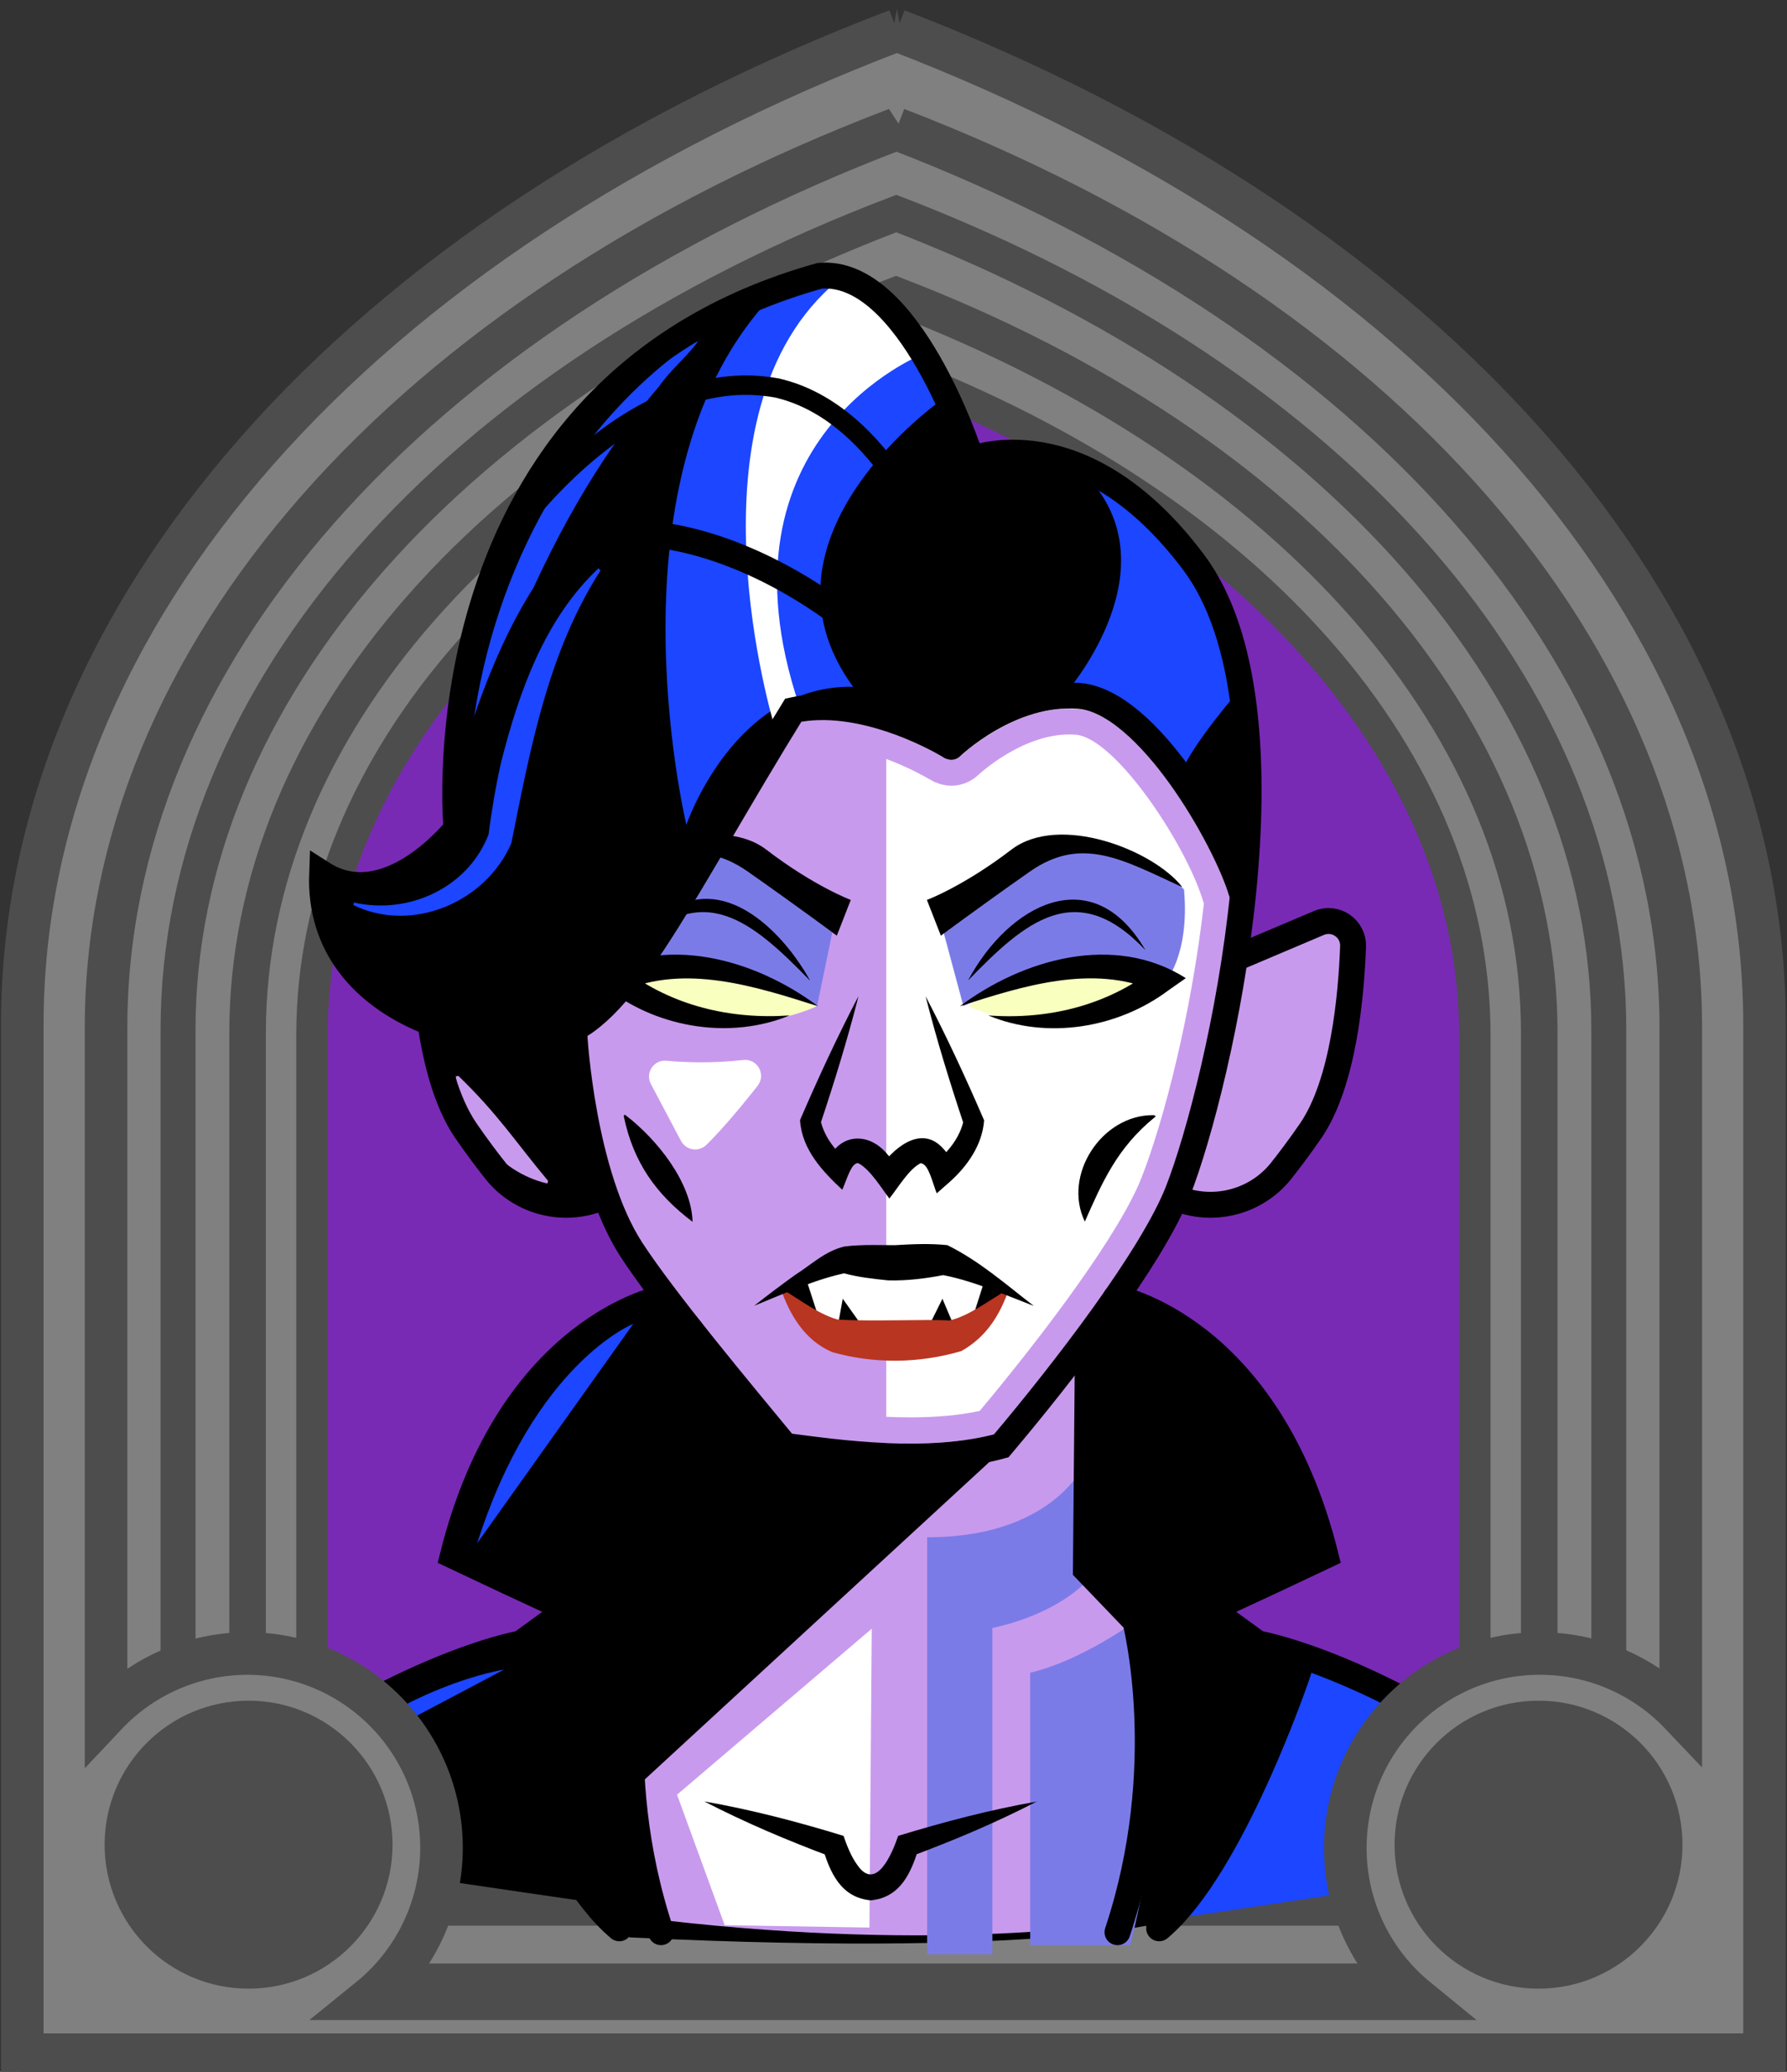 <svg id="Capa_2" xmlns="http://www.w3.org/2000/svg" xmlns:xlink="http://www.w3.org/1999/xlink" viewBox="0 0 69.02 80">
<rect x="0" y="0" width="69.02" height="80" fill="#333333" stroke="none"/>
<defs >
<style >
.cls-1{fill:#c89aed;}.cls-2{fill:#fff;}.cls-3{fill:#f8ffbf;}.cls-4{fill:#7b7be8;}.cls-5{fill:#a88347;}.cls-6{fill:#782ab5;}.cls-7,.cls-8{stroke-miterlimit:10;}.cls-7,.cls-8,.cls-9,.cls-10{stroke:#000;}.cls-7,.cls-8,.cls-9,.cls-10,.cls-11,.cls-12,.cls-13{fill:none;}.cls-8,.cls-9,.cls-10,.cls-11{stroke-linecap:round;}.cls-9{stroke-width:.75px;}.cls-9,.cls-10,.cls-11{stroke-linejoin:round;}.cls-14{fill:#1c46ff;}.cls-11{stroke:#deb778;stroke-dasharray:0 0 0 4.06;}.cls-15{fill:url(#USGS_19_Inundación_de_tierra);}.cls-16{fill:#deb778;}.cls-13{stroke:#1d1d1b;stroke-dasharray:0 0 2 2;stroke-width:.3px;}.cls-17{fill:#fcf0c5;}.cls-18{fill:#b83521;}
</style>
<pattern id="USGS_19_Inundación_de_tierra" x="0" y="0" width="72" height="72" patternTransform="translate(-92.48 -16135) rotate(-90)" patternUnits="userSpaceOnUse" viewBox="0 0 72 72">
<g >
<rect class="cls-12" width="72" height="72">
</rect>
<g >
<line class="cls-13" x1="71" y1="71" x2="144.44" y2="71">
</line>
<line class="cls-13" x1="71" y1="67" x2="144.44" y2="67">
</line>
<line class="cls-13" x1="71" y1="63" x2="144.44" y2="63">
</line>
<line class="cls-13" x1="71" y1="59" x2="144.44" y2="59">
</line>
<line class="cls-13" x1="71" y1="55" x2="144.44" y2="55">
</line>
<line class="cls-13" x1="71" y1="51" x2="144.44" y2="51">
</line>
<line class="cls-13" x1="71" y1="47" x2="144.44" y2="47">
</line>
<line class="cls-13" x1="71" y1="43" x2="144.44" y2="43">
</line>
<line class="cls-13" x1="71" y1="39" x2="144.44" y2="39">
</line>
<line class="cls-13" x1="71" y1="35" x2="144.44" y2="35">
</line>
<line class="cls-13" x1="71" y1="31" x2="144.44" y2="31">
</line>
<line class="cls-13" x1="71" y1="27" x2="144.44" y2="27">
</line>
<line class="cls-13" x1="71" y1="23" x2="144.44" y2="23">
</line>
<line class="cls-13" x1="71" y1="19" x2="144.44" y2="19">
</line>
<line class="cls-13" x1="71" y1="15" x2="144.44" y2="15">
</line>
<line class="cls-13" x1="71" y1="11" x2="144.44" y2="11">
</line>
<line class="cls-13" x1="71" y1="7" x2="144.44" y2="7">
</line>
<line class="cls-13" x1="71" y1="3" x2="144.44" y2="3">
</line>
</g>
<g >
<line class="cls-13" x1="-1" y1="71" x2="72.44" y2="71">
</line>
<line class="cls-13" x1="-1" y1="67" x2="72.44" y2="67">
</line>
<line class="cls-13" x1="-1" y1="63" x2="72.44" y2="63">
</line>
<line class="cls-13" x1="-1" y1="59" x2="72.44" y2="59">
</line>
<line class="cls-13" x1="-1" y1="55" x2="72.44" y2="55">
</line>
<line class="cls-13" x1="-1" y1="51" x2="72.44" y2="51">
</line>
<line class="cls-13" x1="-1" y1="47" x2="72.44" y2="47">
</line>
<line class="cls-13" x1="-1" y1="43" x2="72.44" y2="43">
</line>
<line class="cls-13" x1="-1" y1="39" x2="72.44" y2="39">
</line>
<line class="cls-13" x1="-1" y1="35" x2="72.44" y2="35">
</line>
<line class="cls-13" x1="-1" y1="31" x2="72.44" y2="31">
</line>
<line class="cls-13" x1="-1" y1="27" x2="72.44" y2="27">
</line>
<line class="cls-13" x1="-1" y1="23" x2="72.44" y2="23">
</line>
<line class="cls-13" x1="-1" y1="19" x2="72.44" y2="19">
</line>
<line class="cls-13" x1="-1" y1="15" x2="72.44" y2="15">
</line>
<line class="cls-13" x1="-1" y1="11" x2="72.44" y2="11">
</line>
<line class="cls-13" x1="-1" y1="7" x2="72.44" y2="7">
</line>
<line class="cls-13" x1="-1" y1="3" x2="72.44" y2="3">
</line>
<line class="cls-13" x1="1.04" y1="69" x2="74.48" y2="69">
</line>
<line class="cls-13" x1="1.04" y1="65" x2="74.48" y2="65">
</line>
<line class="cls-13" x1="1.04" y1="61" x2="74.48" y2="61">
</line>
<line class="cls-13" x1="1.04" y1="57" x2="74.48" y2="57">
</line>
<line class="cls-13" x1="1.04" y1="53" x2="74.48" y2="53">
</line>
<line class="cls-13" x1="1.04" y1="49" x2="74.48" y2="49">
</line>
<line class="cls-13" x1="1.04" y1="45" x2="74.48" y2="45">
</line>
<line class="cls-13" x1="1.04" y1="41" x2="74.48" y2="41">
</line>
<line class="cls-13" x1="1.04" y1="37" x2="74.48" y2="37">
</line>
<line class="cls-13" x1="1.04" y1="33" x2="74.48" y2="33">
</line>
<line class="cls-13" x1="1.04" y1="29" x2="74.48" y2="29">
</line>
<line class="cls-13" x1="1.04" y1="25" x2="74.48" y2="25">
</line>
<line class="cls-13" x1="1.04" y1="21" x2="74.48" y2="21">
</line>
<line class="cls-13" x1="1.04" y1="17" x2="74.48" y2="17">
</line>
<line class="cls-13" x1="1.04" y1="13" x2="74.48" y2="13">
</line>
<line class="cls-13" x1="1.04" y1="9" x2="74.48" y2="9">
</line>
<line class="cls-13" x1="1.04" y1="5" x2="74.48" y2="5">
</line>
<line class="cls-13" x1="1.04" y1="1" x2="74.48" y2="1">
</line>
</g>
<g >
<line class="cls-13" x1="-73" y1="71" x2=".44" y2="71">
</line>
<line class="cls-13" x1="-73" y1="67" x2=".44" y2="67">
</line>
<line class="cls-13" x1="-73" y1="63" x2=".44" y2="63">
</line>
<line class="cls-13" x1="-73" y1="59" x2=".44" y2="59">
</line>
<line class="cls-13" x1="-73" y1="55" x2=".44" y2="55">
</line>
<line class="cls-13" x1="-73" y1="51" x2=".44" y2="51">
</line>
<line class="cls-13" x1="-73" y1="47" x2=".44" y2="47">
</line>
<line class="cls-13" x1="-73" y1="43" x2=".44" y2="43">
</line>
<line class="cls-13" x1="-73" y1="39" x2=".44" y2="39">
</line>
<line class="cls-13" x1="-73" y1="35" x2=".44" y2="35">
</line>
<line class="cls-13" x1="-73" y1="31" x2=".44" y2="31">
</line>
<line class="cls-13" x1="-73" y1="27" x2=".44" y2="27">
</line>
<line class="cls-13" x1="-73" y1="23" x2=".44" y2="23">
</line>
<line class="cls-13" x1="-73" y1="19" x2=".44" y2="19">
</line>
<line class="cls-13" x1="-73" y1="15" x2=".44" y2="15">
</line>
<line class="cls-13" x1="-73" y1="11" x2=".44" y2="11">
</line>
<line class="cls-13" x1="-73" y1="7" x2=".44" y2="7">
</line>
<line class="cls-13" x1="-73" y1="3" x2=".44" y2="3">
</line>
<line class="cls-13" x1="-70.96" y1="69" x2="2.48" y2="69">
</line>
<line class="cls-13" x1="-70.96" y1="65" x2="2.48" y2="65">
</line>
<line class="cls-13" x1="-70.96" y1="61" x2="2.48" y2="61">
</line>
<line class="cls-13" x1="-70.96" y1="57" x2="2.48" y2="57">
</line>
<line class="cls-13" x1="-70.96" y1="53" x2="2.48" y2="53">
</line>
<line class="cls-13" x1="-70.96" y1="49" x2="2.48" y2="49">
</line>
<line class="cls-13" x1="-70.96" y1="45" x2="2.48" y2="45">
</line>
<line class="cls-13" x1="-70.96" y1="41" x2="2.48" y2="41">
</line>
<line class="cls-13" x1="-70.96" y1="37" x2="2.48" y2="37">
</line>
<line class="cls-13" x1="-70.96" y1="33" x2="2.48" y2="33">
</line>
<line class="cls-13" x1="-70.96" y1="29" x2="2.48" y2="29">
</line>
<line class="cls-13" x1="-70.96" y1="25" x2="2.48" y2="25">
</line>
<line class="cls-13" x1="-70.96" y1="21" x2="2.48" y2="21">
</line>
<line class="cls-13" x1="-70.96" y1="17" x2="2.48" y2="17">
</line>
<line class="cls-13" x1="-70.96" y1="13" x2="2.48" y2="13">
</line>
<line class="cls-13" x1="-70.96" y1="9" x2="2.48" y2="9">
</line>
<line class="cls-13" x1="-70.96" y1="5" x2="2.48" y2="5">
</line>
<line class="cls-13" x1="-70.96" y1="1" x2="2.48" y2="1">
</line>
</g>
</g>
</pattern>
</defs>

  <path
     id="path7641-4"
     style="fill:#782ab5;fill-opacity:1;stroke:#4d4d4d;stroke-width:1.622;stop-color:#000000"
     d="M 34.9,1.694 C 14.323,9.527 1.63,23.954 1.569,39.581 V 79.197 H 67.964 V 39.581 C 67.958,23.99 55.374,9.571 34.9,1.694 Z"/>
  <path
     id="path7641-7"
     style="fill:#808080;stroke:#4d4d4d;stroke-width:1.483;stop-color:#000000"
     d="M 34.629,5.043 C 15.816,12.204 4.154,25.395 4.154,39.683 V 76.559 H 64.859 V 39.683 c 0,-14.255 -11.51,-27.438 -30.23,-34.64 z m -0.012,3.436 C 51.537,14.988 61.942,26.904 61.942,39.789 v 33.828 H 7.072 v -33.828 c 0,-12.914 10.54,-24.837 27.545,-31.31 z"/>
  <path
     id="path7641-7-8"
     style="fill:#808080;stroke:#4d4d4d;stroke-width:1.35;stop-color:#000000"
     d="M 34.618,8.246 C 17.491,14.766 6.876,26.774 6.876,39.781 v 33.57 H 62.138 v -33.57 c 0,-12.977 -10.478,-24.978 -27.52,-31.535 z m -0.011,3.128 c 15.403,5.926 24.875,16.774 24.875,28.503 V 70.672 H 9.532 V 39.877 c 0,-11.756 9.595,-22.61 25.075,-28.503 z"/>
  <path
     id="path7641-7-8-0"
     style="fill:#808080;stroke:#4d4d4d;stroke-width:1.214;stop-color:#000000"
     d="M 34.607,11.526 C 19.207,17.389 9.662,28.186 9.662,39.881 V 70.066 H 59.352 V 39.881 c 0,-11.668 -9.422,-22.459 -24.745,-28.355 z m -0.01,2.812 c 13.85,5.329 22.366,15.083 22.366,25.629 V 67.657 H 12.05 V 39.968 c 0,-10.571 8.627,-20.33 22.547,-25.629 z"/>


<g id="Characters">
<g >
<g >
<path class="cls-14" d="M59.31,69.11s-4.94-4.77-9.97-5.11c-2.6,6.5-3.75,10.05-3.75,10.05,0,0,12.6-1.84,12.76-2.08s.95-2.86,.95-2.86Z">
</path>
<path d="M30.32,49.77s-5.18-1.47-10.03,4.28c-2.04,2.75-2.81,6.13-2.81,6.13l4.47,1.98-3.32,2.49s1.85,7.28,5.69,10.16c17.25,.83,21.28-.77,21.28-.77,0,0,3.83-7.22,4.35-9.46-2.94-2.49-3.13-2.36-3.13-2.36l4.28-2.17s-1.28-8.88-8.69-10.48c-7.03-.32-12.08,.19-12.08,.19Z">
</path>
<path d="M23.51,73.55l-5.03-9.46s-6.34,2.01-8.75,4.83c1.11,2.52,2.11,2.92,2.11,2.92,0,0,9.56,1.41,11.67,1.71Z">
</path>
<path class="cls-1" d="M16.63,38.66s.34,3.71,2.11,5.9,4.64,1.77,4.64,1.77l3.63,5.56-.42,8.6-1.77,2.19s-1.43,7.76,.84,11.47c10.88,1.26,17.71,.08,17.71,.08,0,0,2.36-6.41,.51-11.72l-1.69-1.68-.17-9.28s2.87-2.78,3.54-5.31c2.95,.76,5.65-2.45,6.16-4.47s.42-5.65,.42-5.65c0,0-.67-.76-1.35-.25s-2.95,1.26-2.95,1.26l.25-3.88s-.42-7.84-5.06-9.44-20.15,5.48-26.39,14.84Z">
</path>
<polygon class="cls-2" points="33.67 62.89 26.15 69.3 27.99 74.34 33.58 74.43 33.67 62.89">
</polygon>
<path class="cls-2" d="M34.23,27.53v28.87l4.33-.63s5.74-6,7-9.53c1.58-5.1,2.44-12.57,2.44-12.57,0,0-3.89-6.77-6.31-7s-4.86,2.13-4.86,2.13l-2.6-1.26Z">
</path>
<path class="cls-1" d="M41.29,28.36h0c.09,0,.17,0,.26,.01,1.52,.12,4.26,4.22,4.93,6.46,0,.02,.01,.04,.02,.05-.49,4.31-1.55,8.39-2.4,10.57-.83,2.14-3.74,6.02-6.26,9.03-.77,.17-1.68,.25-2.69,.25-1.46,0-2.89-.17-4.04-.32l-.03-.04-.16-.19c-1.66-2.02-4.17-5.07-5.27-6.74-1.33-2.05-1.79-5.67-1.92-6.97,1.73-1.37,3.31-4.05,5.42-7.64,.83-1.43,1.62-2.75,2.39-4.03,.07,0,.14,0,.22,0,1.9,0,3.9,1.15,4.12,1.28l.06,.03s.06,.03,.09,.05l.09,.05h.02c.1,.04,.2,.08,.32,.1,.09,.02,.18,.03,.28,.03,.38,0,.75-.14,1.05-.42,.02-.02,1.67-1.56,3.51-1.56m0-1c-2.26,0-4.18,1.82-4.2,1.84-.1,.09-.23,.14-.36,.14-.03,0-.06,0-.09,0-.09-.02-.16-.06-.22-.11,0-.01-.02-.01-.03-.01-.45-.27-2.54-1.41-4.63-1.41-.27,0-.55,.02-.81,.06-.99,1.62-1.87,3.11-2.66,4.47-2.26,3.84-3.86,6.56-5.6,7.66h0c0,.06,.32,5.22,2.12,8,1.16,1.77,3.77,4.93,5.49,7.02l.29,.35h.1c1.16,.16,2.78,.37,4.46,.37,1.1,0,2.22-.09,3.24-.35,2.64-3.13,5.74-7.25,6.64-9.57,.9-2.3,2.02-6.65,2.5-11.14-.03-.04-.07-.06-.08-.11-.61-2.05-3.51-7.01-5.82-7.19-.11,0-.23-.01-.34-.01h0Z">
</path>
<path d="M38.89,55.83l-14.42,13.28,.34-6.42,2.19-10.79,3.54,4.03s7.3-.09,8.35-.09Z">
</path>
<path d="M37.76,17.64s-2.89-7.11-5.77-6.97-7.32,2.53-11.41,8.24-2.68,13.03-2.68,13.03c0,0-2.82,3.59-5.7,1.83,.84,4.93,4.3,5.99,6.97,6.48s3.59-.49,5.14-2.32,5.49-10.28,6.55-10.7,5.91,1.34,5.91,1.34c0,0,.21-8.31,.99-10.91Z">
</path>
<path class="cls-14" d="M36.44,15.39s-7.72,5.33-3.49,11.13c-4.6-.09-6.44,5.33-6.44,5.33,0,0-3.4-14.16,3.77-20.87,2.57-.64,4.84,2.16,6.16,4.41Z">
</path>
<path class="cls-2" d="M35.67,13.66s-8.27,3.22-4.81,13.56c-.72,.41-.94,.85-.94,.85,0,0-3.73-12.17,2.46-17.25,2.09,.52,3.29,2.84,3.29,2.84Z">
</path>
<path class="cls-14" d="M23.2,22.02c-2.04,3.17-2.72,6.91-3.45,10.54-.98,2.28-3.83,3.49-6.1,2.39,0,0,.02-.1,.02-.1,2.11,.48,4.41-.57,5.2-2.63,.1-.81,.28-1.88,.48-2.77,.69-2.72,1.68-5.55,3.77-7.51,0,0,.06,.08,.06,.08h0Z">
</path>
<path class="cls-14" d="M18.19,28.62c.67-6.04,3.61-12.02,8.7-15.5,0,0,.06,.08,.06,.08-.48,.64-1.07,1.1-1.5,1.73-2.41,2.8-4.16,6.05-5.58,9.44-.58,1.4-1.07,2.81-1.57,4.25,0,0-.1,0-.1,0h0Z">
</path>
<path d="M36.77,28.56l.53-10.82s3.07-1.05,6.83,1.66,4.73,10.16,3.85,15.59c-3.33-6.83-4.47-8.32-6.31-8.32s-4.91,1.89-4.91,1.89Z">
</path>
<path class="cls-4" d="M31.56,38.84l.67-3.24s-3.6-3.12-4.76-2.75c-2.14,3.18-2.87,5.07-2.87,5.07,0,0,3.42-1.04,6.96,.92Z">
</path>
<path class="cls-4" d="M37.21,38.85l-.86-3.2s2.57-2.75,4.46-2.97,4,.86,4.92,1.66c.23,2.57-.74,3.6-.74,3.6,0,0-1.54-.74-3.55-.46s-4.23,1.37-4.23,1.37Z">
</path>
<path class="cls-3" d="M24.38,37.99s1.3-.88,3.34-.53,3.85,1.38,3.85,1.38c0,0-1.37,.72-3.49,.64s-3.7-1.49-3.7-1.49Z">
</path>
<path class="cls-3" d="M44.58,37.99s-1.3-.88-3.34-.53-3.85,1.38-3.85,1.38c0,0,1.37,.72,3.49,.64s3.7-1.49,3.7-1.49Z">
</path>
<path d="M22.02,39.28s.65,5.55,1.46,6.74c-4.04,.92-5.12-1.13-5.99-3.02s-.75-3.56-.75-3.56c0,0,2.8,.11,5.28-.16Z">
</path>
<path class="cls-1" d="M17.7,41.54c1.56,1.51,2.16,2.49,3.47,4.06,0,0-.03,.1-.03,.1-1.93-.45-3.25-2.24-3.54-4.14,0,0,.1-.01,.1-.01h0Z">
</path>
<path class="cls-14" d="M41.14,26.79s4-4.52,1.11-8.09c5.2,2.73,5.71,7.84,5.71,7.84,0,0-1.96,2.22-2.39,3.41-1.62-1.87-1.7-2.98-4.43-3.15Z">
</path>
<path class="cls-2" d="M25.75,40.96c.75,.07,1.8,.1,2.96-.03,.55-.06,.89,.57,.55,1-.94,1.19-1.57,1.88-1.98,2.28-.3,.29-.78,.21-.98-.16l-1.16-2.19c-.23-.43,.11-.95,.6-.9Z">
</path>
<path class="cls-4" d="M43.85,62.6s-2.06,1.52-4.06,1.99v10.52h3.86s2.07-7.42,.2-12.51Z">
</path>
<path class="cls-4" d="M42.11,56.11s-1.05,3.25-6.3,3.25v16.1h2.52v-12.6s2.48-.44,3.85-2.02c0-2.73-.07-4.72-.07-4.72Z">
</path>
<path d="M34.49,51.45l-2.49-.05s-2.02-1.13-1.73-1.66c1.89-.79,2.84-1.09,2.84-1.09l3.5,.06,2.13,1.03s.43,.3-.35,.84-3.89,.87-3.89,.87Z">
</path>
<polygon class="cls-2" points="31.14 49.4 31.6 50.82 32.39 51.03 32.55 50.15 33.26 51.15 35.92 51.12 36.4 50.15 36.84 51.19 37.61 50.75 38.04 49.4 36.61 48.71 32.28 48.62 31.14 49.4">
</polygon>
<path class="cls-18" d="M30.13,49.73c.75,.44,1.54,1.07,2.33,1.25,0,0-.12-.03-.12-.03,1.29,.09,3.5-.02,4.33,.04,.78-.18,1.55-.8,2.3-1.22-.34,.99-.86,1.85-1.84,2.4-1.63,.48-3.36,.5-4.99,.04-1.07-.46-1.64-1.45-1.99-2.46h0Z">
</path>
<path class="cls-8" d="M36.64,28.78c-.57-.33-3.45-1.91-6-1.36-4.27,6.91-6.41,11.69-8.95,12.51s-9.46-.61-9.25-6.2c2.54,1.63,5.19-1.73,5.19-1.73,0,0-1.63-16.98,14.03-21.35,3.46-.31,5.8,6.91,5.8,6.91,0,0-.7,5.52-.71,11.16,0,.05-.05,.09-.1,.06Z">
</path>
<path class="cls-8" d="M37.51,17.73s4.29-1.75,8.59,3.98,1.01,20.17-.6,24.28c-.99,2.53-4.37,6.93-6.83,9.84-2.84,.78-6.35,.26-8.34,0-1.79-2.17-4.67-5.62-5.94-7.57-1.9-2.92-2.2-8.23-2.2-8.23">
</path>
<path class="cls-10" d="M17.63,31.99s1.65-8.34,5.32-11.25c4.64-1.04,11.95,3.53,13.79,8.1,0,0,2.25-2.18,4.93-1.97s5.68,5.57,6.27,7.55">
</path>
<path class="cls-9" d="M19.65,20.77s4.66-6.83,10.35-5.79c4.09,.93,6.41,6.36,6.83,8.69">
</path>
<path class="cls-8" d="M47.78,36.98l3.16-1.34c.64-.27,1.34,.21,1.32,.9-.07,1.92-.37,5.25-1.62,7.1-.44,.64-.84,1.17-1.19,1.61-.92,1.12-2.44,1.55-3.81,1.09h0">
</path>
<path class="cls-8" d="M16.61,39.42c.22,1.53,.63,3.13,1.37,4.22,.44,.64,.84,1.17,1.19,1.61,.92,1.12,2.44,1.55,3.81,1.09h0">
</path>
<path d="M39.91,50.42c-1.17-.45-2.41-1-3.63-1.21,0,0,.19,.02,.19,.02-.72,.14-1.44,.23-2.17,.21-.58-.06-1.15-.12-1.73-.28,0,0,.17-.02,.17-.02-1.22,.24-2.44,.81-3.61,1.28,.52-.41,1.04-.8,1.58-1.19,.62-.39,1.16-.93,1.92-1.1,.72-.09,1.54-.04,2.03-.05,0,0-.08,0-.08,0,.67-.04,1.34-.07,2.01,0,1.25,.62,2.24,1.5,3.33,2.34h0Z">
</path>
<path d="M35.75,38.47c.82,1.57,1.56,3.17,2.26,4.79-.07,.96-.66,1.78-1.32,2.37,0,0-.51,.45-.51,.45-.11-.26-.27-.92-.47-1.09-.07-.07-.17-.08-.16-.07-.45,.23-.87,.95-1.2,1.36-.32-.42-.72-1.09-1.17-1.35-.08-.03-.08-.02-.15,.02-.2,.11-.39,.77-.5,.99-.76-.71-1.56-1.55-1.63-2.69,.7-1.62,1.44-3.22,2.26-4.79-.43,1.69-.94,3.34-1.49,4.99,0,0,.02-.2,.02-.2,.13,.59,.5,1.11,.99,1.53l-.75,.18c.38-1.19,1.6-1.31,2.35-.38,.18,.19,.33,.38,.48,.57h-.81c.49-.76,1.58-1.73,2.43-.85,.27,.26,.38,.56,.46,.83l-.75-.22c.56-.44,.99-1.01,1.13-1.65,0,0,.02,.2,.02,.2-.55-1.65-1.06-3.3-1.49-4.99h0Z">
</path>
<path d="M24.16,43.06c1.25,.96,2.55,2.62,2.59,4.12-1.42-1.07-2.28-2.3-2.65-4.04-.02-.04,0-.12,.06-.08h0Z">
</path>
<path d="M44.6,43.14c-1.46,1.19-2.03,2.52-2.7,4.03-.87-1.8,.66-4.13,2.65-4.11,.05,0,.11,.04,.06,.08h0Z">
</path>
<path d="M36.34,36.13l-.54-1.38s1.42-.53,3.26-1.94,5.48,0,6.61,1.45c-2.3-1.06-3.89-2.01-5.9-.6s-3.43,2.47-3.43,2.47Z">
</path>
<path d="M37.39,37.86c1.55-2.91,4.8-4.7,6.85-1.17-2.67-2.83-4.66-1.09-6.85,1.17h0Z">
</path>
<path d="M37.08,38.85c2.44-1.82,5.96-2.83,8.72-1.08,0,0-.67,.47-.67,.47-1.96,1.47-4.7,1.91-6.96,.97,2.29,.17,4.55-.37,6.39-1.78,0,0,.06,.84,.06,.84-2.41-1.06-5.14-.19-7.53,.58h0Z">
</path>
<path d="M32.32,36.13l.54-1.38s-1.42-.53-3.26-1.94-5.48,0-6.61,1.45c2.3-1.06,3.89-2.01,5.9-.6s3.43,2.47,3.43,2.47Z">
</path>
<path d="M31.28,37.86c-2.2-2.26-4.19-4-6.85-1.17,.35-.63,.86-1.19,1.5-1.58,2.17-1.34,4.37,.96,5.35,2.74h0Z">
</path>
<path d="M31.58,38.85c-2.39-.76-5.13-1.64-7.53-.58,0,0,.06-.84,.06-.84,1.84,1.41,4.1,1.94,6.39,1.78-2.26,.93-5.01,.5-6.96-.97,0,0-.67-.47-.67-.47,2.75-1.75,6.28-.74,8.72,1.08h0Z">
</path>
<path class="cls-8" d="M26.67,51.35l.08,9.26-1.91,1.99s-1.45,5.59,.69,12.01">
</path>
<path class="cls-8" d="M25.6,50.12s-5.89,1.07-8.11,9.95c3.06,1.45,4.44,2.07,4.44,2.07l-3.37,2.45s2.53,7.5,5.36,9.87">
</path>
<path class="cls-8" d="M19.97,63.49s-4.5,.84-10.63,5.41">
</path>
<path class="cls-8" d="M42.02,51.81l-.08,8.8,1.91,1.99s1.45,5.59-.69,12.01">
</path>
<path class="cls-8" d="M43.09,50.12s5.89,1.07,8.11,9.95c-3.06,1.45-4.44,2.07-4.44,2.07l3.37,2.45s-2.53,7.5-5.36,9.87">
</path>
<path class="cls-8" d="M48.72,63.49s4.5,.84,10.63,5.41">
</path>
<path d="M40.07,69.55c-1.58,.82-3.22,1.51-4.88,2.13,0,0,.29-.31,.29-.31-.28,.9-.68,1.9-1.85,2.01-1.17-.11-1.57-1.1-1.85-2,0,0,.3,.31,.3,.31-1.66-.62-3.29-1.31-4.88-2.13,1.83,.32,3.62,.79,5.38,1.33,.13,.38,.3,.81,.53,1.12,.73,1.07,1.36-.47,1.58-1.12,1.77-.54,3.55-1.01,5.38-1.33h0Z">
</path>
</g>
<path class="cls-14" d="M24.46,51.12s-3.8,1.49-6.03,8.47">
</path>
<path class="cls-14" d="M19.47,64.47s-3.92,.58-7.7,4.07">
</path>
</g>
</g>
  <g
     id="g20645">
    <path
       style="fill:#808080;stroke:#4d4d4d;stroke-width:0.938;stop-color:#000000;fill-opacity:1"
       d="m 9.542,65.883 a 5.476,5.476 0 0 1 5.476,5.476 5.476,5.476 0 0 1 -5.476,5.476 5.476,5.476 0 0 1 -5.476,-5.476 5.476,5.476 0 0 1 5.476,-5.476 z"/>
    <path
       style="fill:#808080;stroke:#4d4d4d;stroke-width:0.938;stop-color:#000000;fill-opacity:1"
       d="m 59.472,65.883 a 5.476,5.476 0 0 1 5.476,5.476 5.476,5.476 0 0 1 -5.476,5.476 5.476,5.476 0 0 1 -5.476,-5.476 5.476,5.476 0 0 1 5.476,-5.476 z"/>
    <path
       id="path7641"
       style="fill:#808080;stroke:#4d4d4d;stroke-width:1.644;stop-color:#000000"
       d="M 34.643,1.166 C 13.788,9.105 0.861,23.727 0.861,39.564 V 79.34 H 68.152 V 39.564 c 0,-15.801 -12.759,-30.415 -33.51,-38.398 z m -0.014,3.809 C 53.385,12.191 64.918,25.4 64.918,39.682 v 26.508 c -1.369,-1.441 -3.301,-2.342 -5.445,-2.342 -4.149,0 -7.512,3.363 -7.512,7.512 0,2.347 1.076,4.443 2.762,5.82 H 14.27 c 1.756,-1.423 2.778,-3.56 2.783,-5.82 4.8e-5,-4.149 -3.363,-7.512 -7.512,-7.512 -2.062,0.006 -4.031,0.86 -5.445,2.361 V 39.682 c 0,-14.315 11.683,-27.532 30.533,-34.707 z"/>
    <circle
       style="fill:#4d4d4d;fill-opacity:1;stroke:#4d4d4d;stop-color:#000000"
       id="path16431"
       cx="9.601"
       cy="71.23"
       r="5.06" />
    <circle
       style="fill:#4d4d4d;fill-opacity:1;stroke:#4d4d4d;stop-color:#000000"
       id="path16431-3"
       cx="59.423"
       cy="71.23"
       r="5.06" />
  </g>
</svg>
